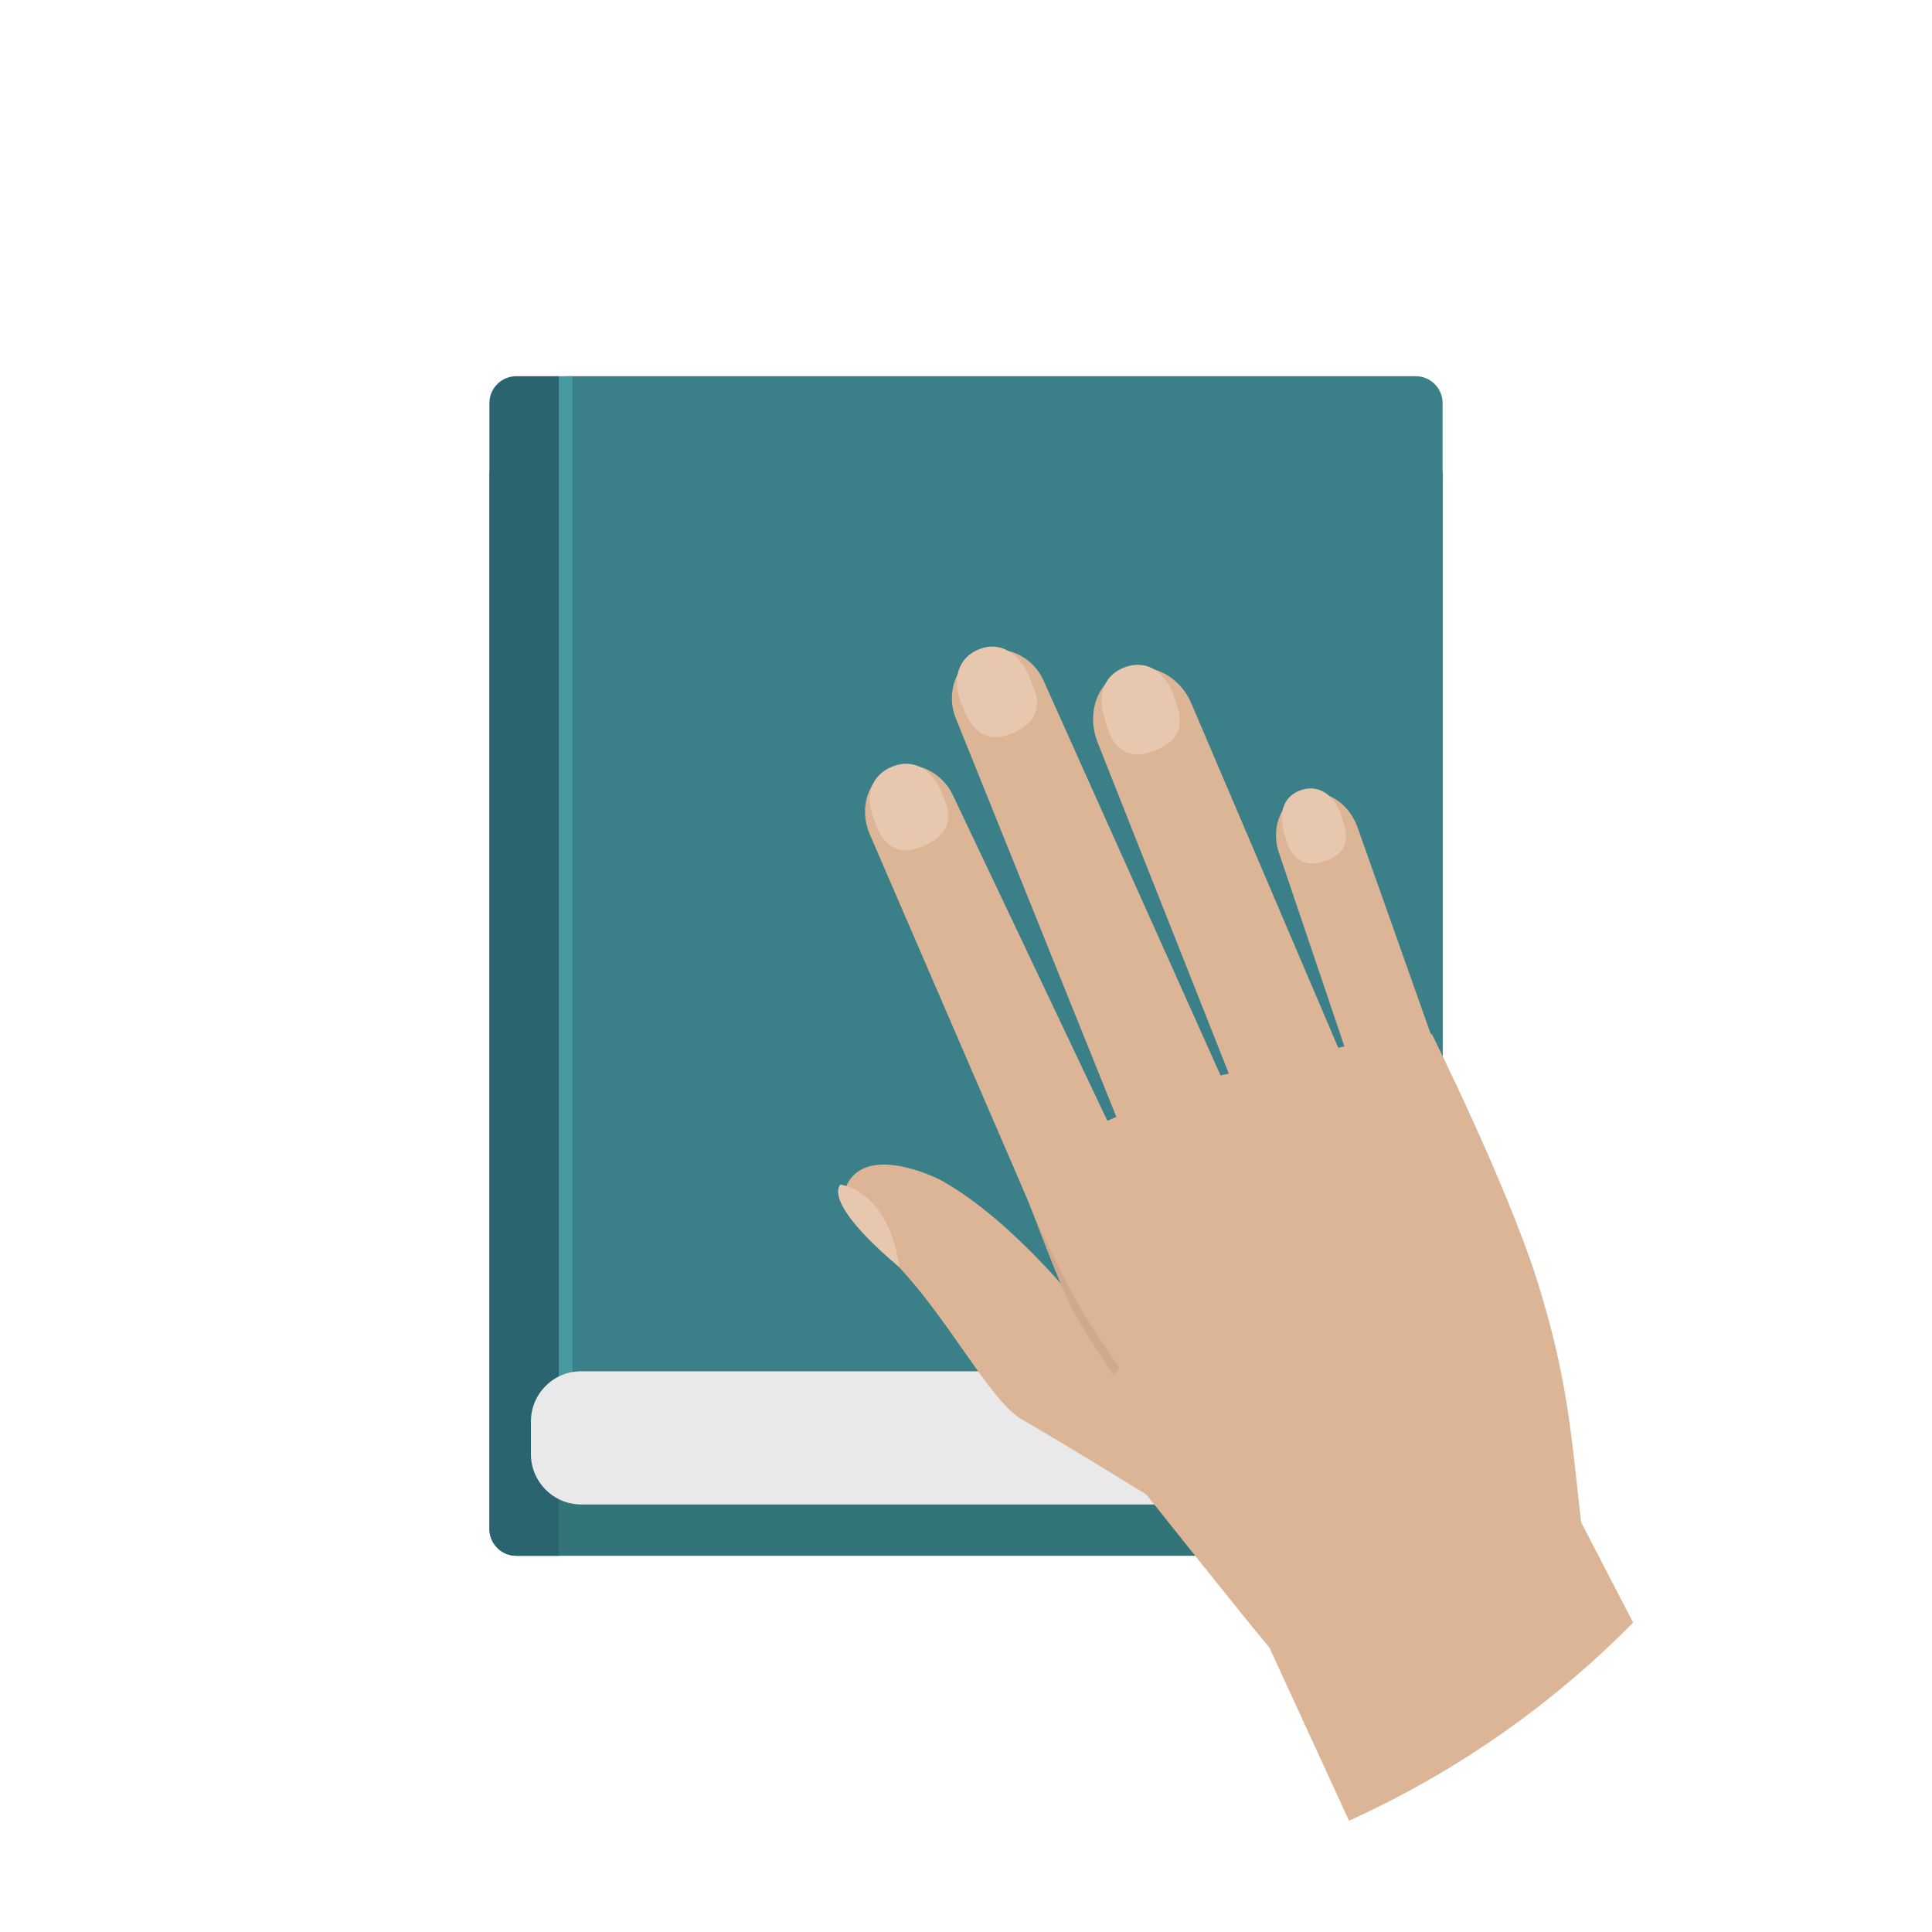 <?xml version="1.0" encoding="utf-8"?>
<!-- Generator: Adobe Illustrator 15.1.0, SVG Export Plug-In  -->
<!DOCTYPE svg PUBLIC "-//W3C//DTD SVG 1.1//EN" "http://www.w3.org/Graphics/SVG/1.1/DTD/svg11.dtd">
<svg version="1.1"
	 xmlns="http://www.w3.org/2000/svg" xmlns:xlink="http://www.w3.org/1999/xlink" xmlns:a="http://ns.adobe.com/AdobeSVGViewerExtensions/3.0/"
	 x="0px" y="0px" width="512px" height="512px" viewBox="0 0 512 512" enable-background="new 0 0 512 512" xml:space="preserve">
<defs>
</defs>
<g>
	<defs>
		<rect id="SVGID_19_" width="512" height="512"/>
	</defs>
	<clipPath id="SVGID_20_">
		<use xlink:href="#SVGID_19_"  overflow="visible"/>
	</clipPath>
</g>
<g>
	<defs>
		<rect id="SVGID_18_" width="512" height="512"/>
	</defs>
	<clipPath id="SVGID_21_">
		<use xlink:href="#SVGID_18_"  overflow="visible"/>
	</clipPath>
	<path clip-path="url(#SVGID_21_)" fill="#327477" d="M382.3,126c0-3.9-3.2-7.1-7.1-7.1H136.8c-3.9,0-7.1,3.2-7.1,7.1v279.2
		c0,3.9,3.2,7.1,7.1,7.1h238.4c3.9,0,7.1-3.2,7.1-7.1L382.3,126L382.3,126z"/>
</g>
<g>
	<defs>
		<rect id="SVGID_17_" width="512" height="512"/>
	</defs>
	<clipPath id="SVGID_22_">
		<use xlink:href="#SVGID_17_"  overflow="visible"/>
	</clipPath>
	<path clip-path="url(#SVGID_22_)" fill="#3B7F89" d="M382.3,106.8c0-3.9-3.2-7.1-7.1-7.1h-225l0,263.6h225c3.9,0,7.1-3.2,7.1-7.1
		V106.8z"/>
</g>
<g>
	<defs>
		<rect id="SVGID_16_" width="512" height="512"/>
	</defs>
	<clipPath id="SVGID_23_">
		<use xlink:href="#SVGID_16_"  overflow="visible"/>
	</clipPath>
	<rect x="147.4" y="99.7" clip-path="url(#SVGID_23_)" fill="#4699A1" width="4.3" height="267.3"/>
</g>
<g>
	<defs>
		<rect id="SVGID_15_" width="512" height="512"/>
	</defs>
	<clipPath id="SVGID_24_">
		<use xlink:href="#SVGID_15_"  overflow="visible"/>
	</clipPath>
	<path clip-path="url(#SVGID_24_)" fill="#2A646E" d="M148.1,412.3h-11.3c-3.9,0-7.1-3.2-7.1-7.1V106.8c0-3.9,3.2-7.1,7.1-7.1h11.3
		V412.3z"/>
</g>
<g>
	<defs>
		<rect id="SVGID_14_" width="512" height="512"/>
	</defs>
	<clipPath id="SVGID_25_">
		<use xlink:href="#SVGID_14_"  overflow="visible"/>
	</clipPath>
	<path clip-path="url(#SVGID_25_)" fill="#E9E9EA" d="M369.5,363.4H154c-7.4,0-13.3,6-13.3,13.3v8.7c0,7.3,6,13.3,13.3,13.3h202.2
		c7.3,0,13.3-6,13.3-13.3V363.4z"/>
</g>
<g>
	<defs>
		<rect id="SVGID_13_" width="512" height="512"/>
	</defs>
	<clipPath id="SVGID_26_">
		<use xlink:href="#SVGID_13_"  overflow="visible"/>
	</clipPath>
	<path clip-path="url(#SVGID_26_)" fill="#DBB595" d="M432.8,430L419,403.4c-2.7-24.3-3.7-38.7-11.6-63.9
		c-8.1-25.6-27.9-65.4-27.9-65.4l-22,2.9l-40.4,9.5l-48.7,21.7l35.1,87.5c0,0,27.4,34.5,32.9,40.9l21.1,45.9
		C385.8,469.7,411.3,451.8,432.8,430z"/>
</g>
<g>
	<defs>
		<rect id="SVGID_12_" width="512" height="512"/>
	</defs>
	<clipPath id="SVGID_27_">
		<use xlink:href="#SVGID_12_"  overflow="visible"/>
	</clipPath>
	<path clip-path="url(#SVGID_27_)" fill="#DBB595" d="M290,324.8c-6.8,3-15-0.7-18.3-8.3l-41.2-95.4c-3-6.9-0.5-14.7,5.7-17.4
		c6.1-2.7,13.6,0.7,16.6,7.6l44.4,93.6C300.5,312.4,296.8,321.8,290,324.8z"/>
</g>
<g>
	<defs>
		<rect id="SVGID_11_" width="512" height="512"/>
	</defs>
	<clipPath id="SVGID_28_">
		<use xlink:href="#SVGID_11_"  overflow="visible"/>
	</clipPath>
	<path clip-path="url(#SVGID_28_)" fill="#DBB595" d="M318.9,312.7c-7.1,3-16.1,0.2-19.3-7.4l-46.2-114.7
		c-2.9-6.9-0.1-14.7,6.4-17.5c6.4-2.7,14,0.7,16.9,7.6l50.4,112.4C330.4,300.7,326,309.7,318.9,312.7z"/>
</g>
<g>
	<defs>
		<rect id="SVGID_10_" width="512" height="512"/>
	</defs>
	<clipPath id="SVGID_29_">
		<use xlink:href="#SVGID_10_"  overflow="visible"/>
	</clipPath>
	<path clip-path="url(#SVGID_29_)" fill="#DBB595" d="M355.9,280.6c3.1,7.7-1.6,16.7-8.5,19.5c-6.9,2.8-15.8-0.7-18.9-8.4
		l-37.6-94.9c-3.1-7.7-0.1-16.2,6.8-19c6.9-2.8,15,1.2,18.1,8.8L355.9,280.6z"/>
</g>
<g>
	<defs>
		<rect id="SVGID_9_" width="512" height="512"/>
	</defs>
	<clipPath id="SVGID_30_">
		<use xlink:href="#SVGID_9_"  overflow="visible"/>
	</clipPath>
	<path clip-path="url(#SVGID_30_)" fill="#DBB595" d="M376.7,291.1c-6.5,2.5-15.6-1-18.7-8.7l-18.8-55.6c-2.6-6.7-0.2-13.9,5.5-16.1
		c5.6-2.2,12.3,1.4,14.9,8.1l19.2,54.2C381.9,280.7,383.2,288.6,376.7,291.1z"/>
</g>
<g>
	<defs>
		<rect id="SVGID_8_" width="512" height="512"/>
	</defs>
	<clipPath id="SVGID_31_">
		<use xlink:href="#SVGID_8_"  overflow="visible"/>
	</clipPath>
	<path clip-path="url(#SVGID_31_)" fill="#DBB595" d="M310.3,400.1c0,0-26.2-16.3-39.6-24c-6.8-4-15.3-19.1-25.8-32.5
		c-10-12.9-22.6-22.2-21.3-27.3c3.6-14.1,23.7-4.7,26-3.4c19.4,10.9,37.6,34.5,37.6,34.5l32.8,9L310.3,400.1z"/>
</g>
<g>
	<defs>
		<rect id="SVGID_7_" width="512" height="512"/>
	</defs>
	<clipPath id="SVGID_32_">
		<use xlink:href="#SVGID_7_"  overflow="visible"/>
	</clipPath>
	<path clip-path="url(#SVGID_32_)" fill="#E8C7AF" d="M238.3,335.8c0,0-1.7-18.8-15.5-21.9C222.8,313.9,217.1,317.9,238.3,335.8z"/>
</g>
<g>
	<defs>
		<rect id="SVGID_6_" width="512" height="512"/>
	</defs>
	<clipPath id="SVGID_33_">
		<use xlink:href="#SVGID_6_"  overflow="visible"/>
	</clipPath>
	<path clip-path="url(#SVGID_33_)" fill="#E8C7AF" d="M341,223.1c2.1,6,6.1,6.5,10.2,5.1c4.2-1.5,6.9-4.4,4.8-10.3
		c-0.1-0.4-0.7-2.4-0.9-2.8c-2.5-5.6-6.5-7-10.4-5.7c-4,1.4-6.2,5.4-4.4,11.4C340.4,221,340.9,222.8,341,223.1z"/>
</g>
<g>
	<defs>
		<rect id="SVGID_5_" width="512" height="512"/>
	</defs>
	<clipPath id="SVGID_34_">
		<use xlink:href="#SVGID_5_"  overflow="visible"/>
	</clipPath>
	<path clip-path="url(#SVGID_34_)" fill="#E8C7AF" d="M293.6,193.4c2.7,7,7.5,7.5,12.5,5.5c5-1.9,8.3-5.5,5.6-12.5
		c-0.2-0.5-0.9-2.8-1.1-3.3c-3.1-6.6-8.1-8-12.7-6.2c-4.8,1.8-7.4,6.7-5.1,13.7C292.9,191,293.5,193.1,293.6,193.4z"/>
</g>
<g>
	<defs>
		<rect id="SVGID_4_" width="512" height="512"/>
	</defs>
	<clipPath id="SVGID_35_">
		<use xlink:href="#SVGID_4_"  overflow="visible"/>
	</clipPath>
	<path clip-path="url(#SVGID_35_)" fill="#E8C7AF" d="M255.9,189.2c3.2,6.9,8.1,7.1,12.9,4.9c4.9-2.3,7.9-6.1,4.7-13
		c-0.2-0.5-1.1-2.8-1.4-3.3c-3.6-6.4-8.7-7.6-13.2-5.5c-4.6,2.1-6.9,7.3-4.1,14.2C255,186.8,255.8,188.9,255.9,189.2z"/>
</g>
<g>
	<defs>
		<rect id="SVGID_3_" width="512" height="512"/>
	</defs>
	<clipPath id="SVGID_36_">
		<use xlink:href="#SVGID_3_"  overflow="visible"/>
	</clipPath>
	<path clip-path="url(#SVGID_36_)" fill="#E8C7AF" d="M232.5,219.6c3,6.6,7.9,6.6,12.7,4.4c4.9-2.2,7.9-6,4.9-12.5
		c-0.2-0.5-1-2.6-1.3-3.1c-3.4-6.1-8.4-7.1-12.9-5c-4.6,2.1-7,7.1-4.3,13.7C231.7,217.3,232.4,219.3,232.5,219.6z"/>
</g>
<g>
	<defs>
		<rect id="SVGID_2_" width="512" height="512"/>
	</defs>
	<clipPath id="SVGID_37_">
		<use xlink:href="#SVGID_2_"  overflow="visible"/>
	</clipPath>
	<path clip-path="url(#SVGID_37_)" fill="#CEA98D" d="M295.2,364.5c0,0-6.8-9.9-10.3-16.2c-3.5-6.1-10.8-25.9-10.8-25.9
		s8.1,17.5,12.6,24.9c4.5,7.4,10,15.3,10,15.3L295.2,364.5z"/>
</g>
<g>
	<defs>
		<rect id="SVGID_1_" width="512" height="512"/>
	</defs>
	<clipPath id="SVGID_38_">
		<use xlink:href="#SVGID_1_"  overflow="visible"/>
	</clipPath>
</g>
</svg>
